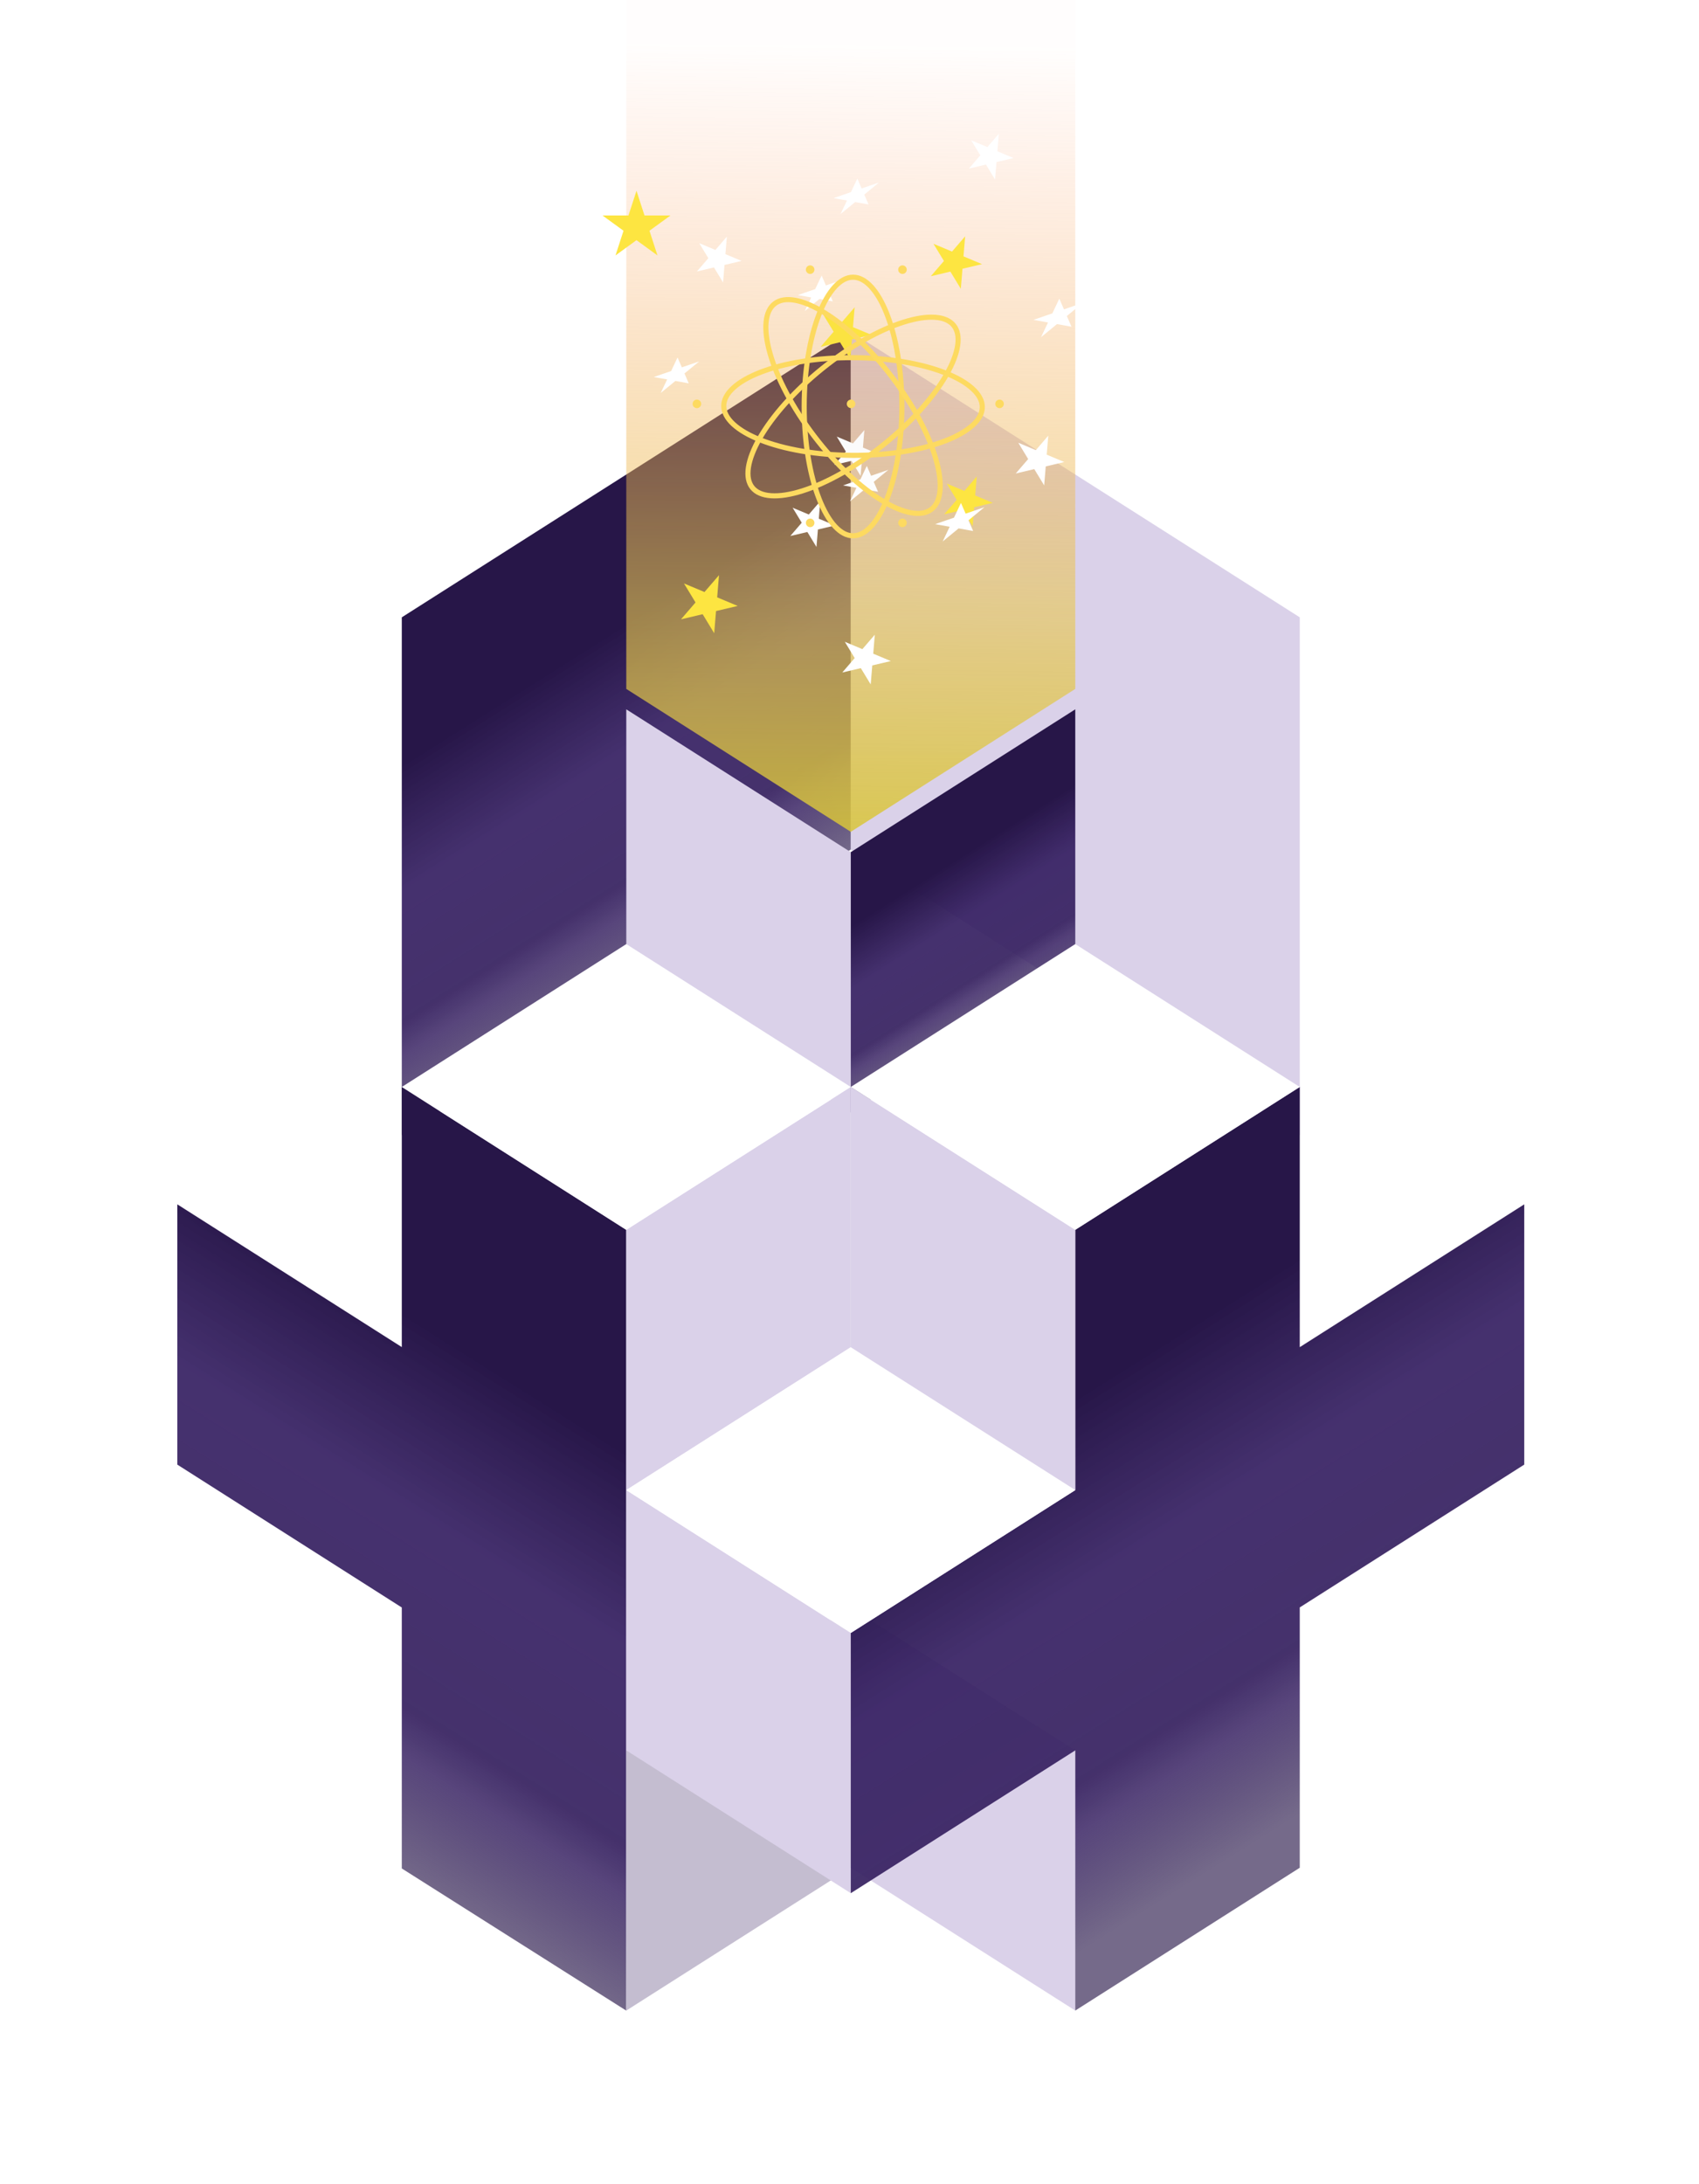 <svg id="e7hkmsejgu4h1" xmlns="http://www.w3.org/2000/svg" xmlns:xlink="http://www.w3.org/1999/xlink" viewBox="0 0 333 428" shape-rendering="geometricPrecision" text-rendering="geometricPrecision"><style><![CDATA[#e7hkmsejgu4h24_tr {animation: e7hkmsejgu4h24_tr__tr 4000ms linear infinite normal forwards}@keyframes e7hkmsejgu4h24_tr__tr { 0% {transform: translate(124.75px,43.722px) rotate(0deg)} 100% {transform: translate(124.75px,43.722px) rotate(360deg)} }#e7hkmsejgu4h25_tr {animation: e7hkmsejgu4h25_tr__tr 4000ms linear infinite normal forwards}@keyframes e7hkmsejgu4h25_tr__tr { 0% {transform: translate(139.031px,118.397px) rotate(0deg)} 100% {transform: translate(139.031px,118.397px) rotate(360deg)} }#e7hkmsejgu4h26_tr {animation: e7hkmsejgu4h26_tr__tr 4000ms linear infinite normal forwards}@keyframes e7hkmsejgu4h26_tr__tr { 0% {transform: translate(189.823px,98.246px) rotate(0deg)} 100% {transform: translate(189.823px,98.246px) rotate(360deg)} }#e7hkmsejgu4h27_tr {animation: e7hkmsejgu4h27_tr__tr 4000ms linear infinite normal forwards}@keyframes e7hkmsejgu4h27_tr__tr { 0% {transform: translate(203.84px,90.246px) rotate(0deg)} 100% {transform: translate(203.84px,90.246px) rotate(360deg)} }#e7hkmsejgu4h28_tr {animation: e7hkmsejgu4h28_tr__tr 4000ms linear infinite normal forwards}@keyframes e7hkmsejgu4h28_tr__tr { 0% {transform: translate(169.84px,129.246px) rotate(0deg)} 100% {transform: translate(169.84px,129.246px) rotate(360deg)} }#e7hkmsejgu4h29_tr {animation: e7hkmsejgu4h29_tr__tr 4000ms linear infinite normal forwards}@keyframes e7hkmsejgu4h29_tr__tr { 0% {transform: translate(140.969px,50.859px) rotate(0deg)} 100% {transform: translate(140.969px,50.859px) rotate(360deg)} }#e7hkmsejgu4h30_tr {animation: e7hkmsejgu4h30_tr__tr 4000ms linear infinite normal forwards}@keyframes e7hkmsejgu4h30_tr__tr { 0% {transform: translate(194.276px,30.701px) rotate(0deg)} 100% {transform: translate(194.276px,30.701px) rotate(360deg)} }#e7hkmsejgu4h31_tr {animation: e7hkmsejgu4h31_tr__tr 4000ms linear infinite normal forwards}@keyframes e7hkmsejgu4h31_tr__tr { 0% {transform: translate(159.276px,102.701px) rotate(0deg)} 100% {transform: translate(159.276px,102.701px) rotate(360deg)} }#e7hkmsejgu4h32_tr {animation: e7hkmsejgu4h32_tr__tr 4000ms linear infinite normal forwards}@keyframes e7hkmsejgu4h32_tr__tr { 0% {transform: translate(207.395px,62.3px) rotate(0deg)} 100% {transform: translate(207.395px,62.3px) rotate(360deg)} }#e7hkmsejgu4h33_tr {animation: e7hkmsejgu4h33_tr__tr 4000ms linear infinite normal forwards}@keyframes e7hkmsejgu4h33_tr__tr { 0% {transform: translate(188.118px,102.333px) rotate(0deg)} 100% {transform: translate(188.118px,102.333px) rotate(360deg)} }#e7hkmsejgu4h34_tr {animation: e7hkmsejgu4h34_tr__tr 4000ms linear infinite normal forwards}@keyframes e7hkmsejgu4h34_tr__tr { 0% {transform: translate(132.588px,73.531px) rotate(0deg)} 100% {transform: translate(132.588px,73.531px) rotate(360deg)} }#e7hkmsejgu4h35_tr {animation: e7hkmsejgu4h35_tr__tr 4000ms linear infinite normal forwards}@keyframes e7hkmsejgu4h35_tr__tr { 0% {transform: translate(167.826px,38.475px) rotate(0deg)} 100% {transform: translate(167.826px,38.475px) rotate(360deg)} }#e7hkmsejgu4h36_tr {animation: e7hkmsejgu4h36_tr__tr 4000ms linear infinite normal forwards}@keyframes e7hkmsejgu4h36_tr__tr { 0% {transform: translate(169.682px,94.772px) rotate(0deg)} 100% {transform: translate(169.682px,94.772px) rotate(360deg)} }#e7hkmsejgu4h37_tr {animation: e7hkmsejgu4h37_tr__tr 4000ms linear infinite normal forwards}@keyframes e7hkmsejgu4h37_tr__tr { 0% {transform: translate(187.456px,51.451px) rotate(0deg)} 100% {transform: translate(187.456px,51.451px) rotate(360deg)} }#e7hkmsejgu4h38_tr {animation: e7hkmsejgu4h38_tr__tr 4000ms linear infinite normal forwards}@keyframes e7hkmsejgu4h38_tr__tr { 0% {transform: translate(165.814px,65.309px) rotate(0deg)} 100% {transform: translate(165.814px,65.309px) rotate(360deg)} }#e7hkmsejgu4h39_tr {animation: e7hkmsejgu4h39_tr__tr 4000ms linear infinite normal forwards}@keyframes e7hkmsejgu4h39_tr__tr { 0% {transform: translate(167.924px,88.761px) rotate(0deg)} 100% {transform: translate(167.924px,88.761px) rotate(360deg)} }#e7hkmsejgu4h40_tr {animation: e7hkmsejgu4h40_tr__tr 4000ms linear infinite normal forwards}@keyframes e7hkmsejgu4h40_tr__tr { 0% {transform: translate(160.826px,57.475px) rotate(0deg)} 100% {transform: translate(160.826px,57.475px) rotate(360deg)} }#e7hkmsejgu4h41_tr {animation: e7hkmsejgu4h41_tr__tr 4000ms linear infinite normal forwards}@keyframes e7hkmsejgu4h41_tr__tr { 0% {transform: translate(167.191px,79.658px) rotate(0deg)} 100% {transform: translate(167.191px,79.658px) rotate(360deg)} }#e7hkmsejgu4h46_tr {animation: e7hkmsejgu4h46_tr__tr 4000ms linear infinite normal forwards}@keyframes e7hkmsejgu4h46_tr__tr { 0% {transform: translate(166.25px,77.65px) rotate(0deg)} 100% {transform: translate(166.25px,77.65px) rotate(720deg)} }]]></style><defs><filter id="e7hkmsejgu4h2-filter" x="-400%" width="600%" y="-400%" height="600%"><feGaussianBlur id="e7hkmsejgu4h2-filter-drop-shadow-0-blur" in="SourceAlpha" stdDeviation="0,15"/><feOffset id="e7hkmsejgu4h2-filter-drop-shadow-0-offset" dx="0" dy="4" result="tmp"/><feFlood id="e7hkmsejgu4h2-filter-drop-shadow-0-flood" flood-color="rgba(130,21,139,0.25)"/><feComposite id="e7hkmsejgu4h2-filter-drop-shadow-0-composite" operator="in" in2="tmp"/><feMerge id="e7hkmsejgu4h2-filter-drop-shadow-0-merge"><feMergeNode id="e7hkmsejgu4h2-filter-drop-shadow-0-merge-node-1"/><feMergeNode id="e7hkmsejgu4h2-filter-drop-shadow-0-merge-node-2" in="SourceGraphic"/></feMerge></filter><linearGradient id="e7hkmsejgu4h6-fill" x1="122.75" y1="88.762" x2="168.748" y2="161.664" spreadMethod="pad" gradientUnits="userSpaceOnUse"><stop id="e7hkmsejgu4h6-fill-0" offset="0%" stop-color="rgb(39,22,72)"/><stop id="e7hkmsejgu4h6-fill-1" offset="28.646%" stop-color="rgb(39,22,72)"/><stop id="e7hkmsejgu4h6-fill-2" offset="53.125%" stop-color="rgba(53,31,98,0.92)"/><stop id="e7hkmsejgu4h6-fill-3" offset="78.646%" stop-color="rgba(57,36,98,0.94)"/><stop id="e7hkmsejgu4h6-fill-4" offset="84.896%" stop-color="rgba(63,42,104,0.87)"/><stop id="e7hkmsejgu4h6-fill-5" offset="100%" stop-color="rgba(39,22,72,0.64)"/></linearGradient><linearGradient id="e7hkmsejgu4h9-fill" x1="99.92" y1="221.522" x2="29.915" y2="333.003" spreadMethod="pad" gradientUnits="userSpaceOnUse"><stop id="e7hkmsejgu4h9-fill-0" offset="0%" stop-color="rgb(39,22,72)"/><stop id="e7hkmsejgu4h9-fill-1" offset="28.646%" stop-color="rgb(39,22,72)"/><stop id="e7hkmsejgu4h9-fill-2" offset="53.125%" stop-color="rgba(53,31,98,0.92)"/><stop id="e7hkmsejgu4h9-fill-3" offset="78.646%" stop-color="rgba(57,36,98,0.94)"/><stop id="e7hkmsejgu4h9-fill-4" offset="84.896%" stop-color="rgba(63,42,104,0.87)"/><stop id="e7hkmsejgu4h9-fill-5" offset="100%" stop-color="rgba(39,22,72,0.64)"/></linearGradient><linearGradient id="e7hkmsejgu4h14-fill" x1="189.262" y1="239.285" x2="258.15" y2="349.251" spreadMethod="pad" gradientUnits="userSpaceOnUse"><stop id="e7hkmsejgu4h14-fill-0" offset="0%" stop-color="rgb(39,22,72)"/><stop id="e7hkmsejgu4h14-fill-1" offset="28.646%" stop-color="rgb(39,22,72)"/><stop id="e7hkmsejgu4h14-fill-2" offset="53.125%" stop-color="rgba(53,31,98,0.92)"/><stop id="e7hkmsejgu4h14-fill-3" offset="78.646%" stop-color="rgba(57,36,98,0.94)"/><stop id="e7hkmsejgu4h14-fill-4" offset="84.896%" stop-color="rgba(63,42,104,0.87)"/><stop id="e7hkmsejgu4h14-fill-5" offset="100%" stop-color="rgba(39,22,72,0.64)"/></linearGradient><linearGradient id="e7hkmsejgu4h17-fill" x1="188.75" y1="148.881" x2="211.867" y2="185.519" spreadMethod="pad" gradientUnits="userSpaceOnUse"><stop id="e7hkmsejgu4h17-fill-0" offset="0%" stop-color="rgb(39,22,72)"/><stop id="e7hkmsejgu4h17-fill-1" offset="28.646%" stop-color="rgb(39,22,72)"/><stop id="e7hkmsejgu4h17-fill-2" offset="53.125%" stop-color="rgba(53,31,98,0.92)"/><stop id="e7hkmsejgu4h17-fill-3" offset="78.646%" stop-color="rgba(57,36,98,0.94)"/><stop id="e7hkmsejgu4h17-fill-4" offset="84.896%" stop-color="rgba(63,42,104,0.87)"/><stop id="e7hkmsejgu4h17-fill-5" offset="100%" stop-color="rgba(39,22,72,0.64)"/></linearGradient><linearGradient id="e7hkmsejgu4h22-fill" x1="271.25" y1="10" x2="269.474" y2="171.786" spreadMethod="pad" gradientUnits="userSpaceOnUse"><stop id="e7hkmsejgu4h22-fill-0" offset="0%" stop-color="rgba(255,140,90,0.01)"/><stop id="e7hkmsejgu4h22-fill-1" offset="67.188%" stop-color="rgba(233,199,82,0.6)"/><stop id="e7hkmsejgu4h22-fill-2" offset="100%" stop-color="rgba(214,197,53,0.9)"/></linearGradient></defs><g id="e7hkmsejgu4h2" filter="url(#e7hkmsejgu4h2-filter)"><rect id="e7hkmsejgu4h3" width="52.479" height="52.483" rx="0" ry="0" transform="matrix(0.855 -0.519 0.847 0.531 164.967 259.644)" fill="rgb(255,255,255)" stroke="none" stroke-width="1"/><path id="e7hkmsejgu4h4" d="M210.749,232L254.749,204L298.749,232L254.749,260L210.749,232Z" fill="rgb(255,255,255)" stroke="none" stroke-width="1"/><path id="e7hkmsejgu4h5" d="M34.748,232L78.749,204L122.749,232L78.749,260L34.748,232Z" fill="rgb(255,255,255)" stroke="none" stroke-width="1"/><path id="e7hkmsejgu4h6" d="M166.75,61L78.75,116.97L78.75,218.448L166.75,162.478L166.75,61Z" fill="url(#e7hkmsejgu4h6-fill)" stroke="none" stroke-width="1"/><path id="e7hkmsejgu4h7" d="M166.75,61L254.75,116.97L254.75,218.448L166.75,162.478L166.75,61Z" fill="rgb(218,209,233)" stroke="none" stroke-width="1"/><path id="e7hkmsejgu4h8" d="M78.749,311L122.749,283L166.749,311L122.749,339L78.749,311Z" fill="rgb(255,255,255)" stroke="none" stroke-width="1"/><path id="e7hkmsejgu4h9" d="M78.75,209L122.75,237L122.75,390L78.75,362.14L78.75,311L34.75,283L34.75,232L78.75,259.972L78.75,209Z" clip-rule="evenodd" fill="url(#e7hkmsejgu4h9-fill)" fill-rule="evenodd" stroke="none" stroke-width="1"/><path id="e7hkmsejgu4h10" d="M166.75,311L210.75,338.986L210.75,389.986L166.75,362L166.75,311Z" fill="rgb(218,209,233)" stroke="none" stroke-width="1"/><path id="e7hkmsejgu4h11" d="M166.75,311L122.75,338.986L122.75,389.986L166.75,362L166.75,311Z" fill="rgb(196,189,208)" stroke="none" stroke-width="1"/><path id="e7hkmsejgu4h12" d="M166.749,311L210.749,283L254.749,311L210.749,339L166.749,311Z" fill="rgb(255,255,255)" stroke="none" stroke-width="1"/><path id="e7hkmsejgu4h13" d="M122.75,288L166.75,315.986L166.75,366.986L122.75,339L122.75,288Z" fill="rgb(218,209,233)" stroke="none" stroke-width="1"/><path id="e7hkmsejgu4h14" d="M254.75,209L210.75,236.986L210.75,287.986L210.75,288L166.75,315.986L166.75,366.986L210.75,339L210.75,389.986L254.75,362L254.75,311L254.75,310.986L298.75,283L298.75,232L254.75,259.986L254.75,209Z" clip-rule="evenodd" fill="url(#e7hkmsejgu4h14-fill)" fill-rule="evenodd" stroke="none" stroke-width="1"/><path id="e7hkmsejgu4h15" d="M166.75,209L122.75,236.986L122.75,287.986L166.75,260L166.75,209Z" fill="rgb(218,209,233)" stroke="none" stroke-width="1"/><path id="e7hkmsejgu4h16" d="M122.75,135L166.75,162.986L166.75,213.986L122.75,186L122.75,135Z" fill="rgb(218,209,233)" stroke="none" stroke-width="1"/><path id="e7hkmsejgu4h17" d="M210.75,135L166.75,162.986L166.75,213.986L210.75,186L210.75,135Z" fill="url(#e7hkmsejgu4h17-fill)" stroke="none" stroke-width="1"/><path id="e7hkmsejgu4h18" d="M122.75,288L166.75,260L210.75,288L166.75,316L122.75,288Z" fill="rgb(255,255,255)" stroke="none" stroke-width="1"/><path id="e7hkmsejgu4h19" d="M166.75,209L210.75,236.986L210.75,287.986L166.75,260L166.75,209Z" fill="rgb(218,209,233)" stroke="none" stroke-width="1"/><path id="e7hkmsejgu4h20" d="M78.749,209L122.749,181L166.749,209L122.749,237L78.749,209Z" fill="rgb(255,255,255)" stroke="none" stroke-width="1"/><path id="e7hkmsejgu4h21" d="M166.749,209L210.749,181L254.749,209L210.749,237L166.749,209Z" fill="rgb(255,255,255)" stroke="none" stroke-width="1"/></g><path id="e7hkmsejgu4h22" d="M122.75,0L122.75,135L166.75,163L210.75,135L210.75,0L122.75,0Z" clip-rule="evenodd" fill="url(#e7hkmsejgu4h22-fill)" fill-rule="evenodd" stroke="none" stroke-width="1"/><g id="e7hkmsejgu4h23"><g id="e7hkmsejgu4h24_tr" transform="translate(124.75,43.722) rotate(0)"><path id="e7hkmsejgu4h24" d="M124.75,37.39L126.322,42.227L131.407,42.227L127.293,45.216L128.864,50.053L124.75,47.064L120.636,50.053L122.207,45.216L118.093,42.227L123.178,42.227L124.75,37.39Z" transform="translate(-124.75,-43.722)" fill="rgb(253,229,65)" stroke="none" stroke-width="1"/></g><g id="e7hkmsejgu4h25_tr" transform="translate(139.031,118.397) rotate(0)"><path id="e7hkmsejgu4h25" d="M140.923,112.709L140.563,117.054L144.586,118.739L140.342,119.74L139.982,124.086L137.719,120.359L133.475,121.36L136.32,118.056L134.056,114.329L138.078,116.013L140.923,112.709Z" transform="translate(-139.031,-118.397)" fill="rgb(253,229,65)" stroke="none" stroke-width="1"/></g><g id="e7hkmsejgu4h26_tr" transform="translate(189.823,98.246) rotate(0)"><path id="e7hkmsejgu4h26" d="M191.443,93.375L191.136,97.096L194.58,98.538L190.946,99.396L190.638,103.117L188.7,99.926L185.066,100.783L187.502,97.954L185.563,94.763L189.007,96.205L191.443,93.375Z" transform="translate(-189.823,-98.246)" fill="rgb(253,229,65)" stroke="none" stroke-width="1"/></g><g id="e7hkmsejgu4h27_tr" transform="translate(203.84,90.246) rotate(0)"><path id="e7hkmsejgu4h27" d="M205.46,85.375L205.153,89.096L208.597,90.538L204.963,91.396L204.655,95.117L202.717,91.926L199.083,92.783L201.519,89.954L199.581,86.763L203.024,88.205L205.46,85.375Z" transform="translate(-203.84,-90.246)" fill="rgb(255,255,255)" stroke="none" stroke-width="1"/></g><g id="e7hkmsejgu4h28_tr" transform="translate(169.84,129.246) rotate(0)"><path id="e7hkmsejgu4h28" d="M171.46,124.375L171.153,128.096L174.597,129.538L170.963,130.396L170.655,134.117L168.717,130.926L165.083,131.783L167.519,128.954L165.581,125.763L169.024,127.205L171.46,124.375Z" transform="translate(-169.84,-129.246)" fill="rgb(255,255,255)" stroke="none" stroke-width="1"/></g><g id="e7hkmsejgu4h29_tr" transform="translate(140.969,50.859) rotate(0)"><path id="e7hkmsejgu4h29" d="M142.461,46.376L142.178,49.8L145.347,51.128L142.003,51.917L141.72,55.342L139.935,52.405L136.591,53.194L138.833,50.59L137.049,47.652L140.218,48.98L142.461,46.376Z" transform="translate(-140.969,-50.859)" fill="rgb(255,255,255)" stroke="none" stroke-width="1"/></g><g id="e7hkmsejgu4h30_tr" transform="translate(194.276,30.701) rotate(0)"><path id="e7hkmsejgu4h30" d="M195.767,26.217L195.484,29.642L198.654,30.97L195.309,31.759L195.026,35.184L193.242,32.247L189.897,33.036L192.139,30.431L190.355,27.494L193.525,28.822L195.767,26.217Z" transform="translate(-194.276,-30.701)" fill="rgb(255,255,255)" stroke="none" stroke-width="1"/></g><g id="e7hkmsejgu4h31_tr" transform="translate(159.276,102.701) rotate(0)"><path id="e7hkmsejgu4h31" d="M160.767,98.217L160.484,101.642L163.654,102.97L160.309,103.759L160.026,107.184L158.242,104.247L154.897,105.036L157.139,102.431L155.355,99.494L158.525,100.822L160.767,98.217Z" transform="translate(-159.276,-102.701)" fill="rgb(255,255,255)" stroke="none" stroke-width="1"/></g><g id="e7hkmsejgu4h32_tr" transform="translate(207.395,62.3) rotate(0)"><path id="e7hkmsejgu4h32" d="M207.625,58.522L208.536,60.624L212.228,59.355L209.1,61.923L210.012,64.025L207.167,63.51L204.039,66.079L205.408,63.192L202.563,62.677L206.255,61.408L207.625,58.522Z" transform="translate(-207.395,-62.3)" fill="rgb(255,255,255)" stroke="none" stroke-width="1"/></g><g id="e7hkmsejgu4h33_tr" transform="translate(188.118,102.333) rotate(0)"><path id="e7hkmsejgu4h33" d="M188.346,98.554L189.258,100.656L192.95,99.387L189.822,101.955L190.734,104.057L187.888,103.543L184.76,106.111L186.13,103.224L183.285,102.71L186.977,101.44L188.346,98.554Z" transform="translate(-188.118,-102.333)" fill="rgb(255,255,255)" stroke="none" stroke-width="1"/></g><g id="e7hkmsejgu4h34_tr" transform="translate(132.588,73.531) rotate(0)"><path id="e7hkmsejgu4h34" d="M132.799,70.053L133.638,71.988L137.036,70.82L134.157,73.184L134.996,75.119L132.377,74.645L129.498,77.009L130.759,74.352L128.14,73.878L131.538,72.71L132.799,70.053Z" transform="translate(-132.588,-73.531)" fill="rgb(255,255,255)" stroke="none" stroke-width="1"/></g><g id="e7hkmsejgu4h35_tr" transform="translate(167.826,38.475) rotate(0)"><path id="e7hkmsejgu4h35" d="M168.037,34.998L168.876,36.933L172.274,35.764L169.395,38.128L170.234,40.063L167.615,39.589L164.736,41.953L165.997,39.296L163.378,38.822L166.776,37.654L168.037,34.998Z" transform="translate(-167.826,-38.475)" fill="rgb(255,255,255)" stroke="none" stroke-width="1"/></g><g id="e7hkmsejgu4h36_tr" transform="translate(169.682,94.772) rotate(0)"><path id="e7hkmsejgu4h36" d="M169.893,91.294L170.732,93.229L174.13,92.061L171.251,94.425L172.09,96.359L169.471,95.886L166.592,98.249L167.853,95.593L165.234,95.119L168.632,93.951L169.893,91.294Z" transform="translate(-169.682,-94.772)" fill="rgb(255,255,255)" stroke="none" stroke-width="1"/></g><g id="e7hkmsejgu4h37_tr" transform="translate(187.456,51.451) rotate(0)"><path id="e7hkmsejgu4h37" d="M189.167,46.309L188.842,50.237L192.478,51.76L188.642,52.665L188.317,56.593L186.271,53.224L182.434,54.13L185.006,51.142L182.959,47.773L186.595,49.296L189.167,46.309Z" transform="translate(-187.456,-51.451)" fill="rgb(253,229,65)" stroke="none" stroke-width="1"/></g><g id="e7hkmsejgu4h38_tr" transform="translate(165.814,65.309) rotate(0)"><path id="e7hkmsejgu4h38" d="M167.509,60.215L167.187,64.107L170.789,65.615L166.988,66.512L166.667,70.403L164.64,67.066L160.839,67.963L163.387,65.004L161.359,61.666L164.961,63.175L167.509,60.215Z" transform="translate(-165.814,-65.309)" fill="rgb(253,229,65)" stroke="none" stroke-width="1"/></g><g id="e7hkmsejgu4h39_tr" transform="translate(167.924,88.761) rotate(0)"><path id="e7hkmsejgu4h39" d="M169.416,84.278L169.133,87.703L172.303,89.031L168.958,89.82L168.675,93.245L166.891,90.308L163.546,91.097L165.788,88.492L164.004,85.555L167.174,86.883L169.416,84.278Z" transform="translate(-167.924,-88.761)" fill="rgb(255,255,255)" stroke="none" stroke-width="1"/></g><g id="e7hkmsejgu4h40_tr" transform="translate(160.826,57.475) rotate(0)"><path id="e7hkmsejgu4h40" d="M161.037,53.998L161.876,55.933L165.274,54.764L162.395,57.128L163.234,59.063L160.615,58.589L157.736,60.953L158.997,58.296L156.378,57.822L159.776,56.654L161.037,53.998Z" transform="translate(-160.826,-57.475)" fill="rgb(255,255,255)" stroke="none" stroke-width="1"/></g></g><g id="e7hkmsejgu4h41_tr" transform="translate(167.191,79.658) rotate(0)"><g id="e7hkmsejgu4h41" transform="translate(-167.191,-79.658)"><path id="e7hkmsejgu4h42" d="M176.765,79.658C176.765,86.747,175.644,93.141,173.849,97.746C172.95,100.049,171.893,101.879,170.745,103.125C169.597,104.371,168.396,104.995,167.192,104.995C165.987,104.995,164.786,104.371,163.638,103.125C162.49,101.879,161.433,100.049,160.534,97.746C158.739,93.141,157.618,86.747,157.618,79.658C157.618,72.57,158.739,66.175,160.534,61.571C161.433,59.267,162.49,57.437,163.638,56.191C164.786,54.946,165.987,54.322,167.192,54.322C168.396,54.322,169.597,54.946,170.745,56.191C171.893,57.437,172.95,59.267,173.849,61.571C175.644,66.175,176.765,72.57,176.765,79.658Z" fill="rgb(196,196,196)" fill-opacity="0.01" stroke="rgb(253,218,96)" stroke-width="1"/><path id="e7hkmsejgu4h43" d="M167.145,89.231C160.056,89.197,153.667,88.045,149.072,86.227C146.773,85.318,144.947,84.252,143.707,83.098C142.468,81.944,141.849,80.739,141.855,79.535C141.861,78.331,142.491,77.133,143.742,75.991C144.993,74.849,146.828,73.8,149.136,72.913C153.749,71.141,160.149,70.05,167.238,70.085C174.326,70.119,180.715,71.271,185.311,73.089C187.61,73.998,189.435,75.064,190.675,76.218C191.915,77.372,192.533,78.577,192.527,79.781C192.522,80.985,191.892,82.183,190.641,83.325C189.39,84.467,187.554,85.516,185.246,86.403C180.633,88.175,174.233,89.266,167.145,89.231Z" fill="rgb(196,196,196)" fill-opacity="0.01" stroke="rgb(253,218,96)" stroke-width="1"/><path id="e7hkmsejgu4h44" d="M173.196,87.115C167.674,91.561,161.991,94.698,157.278,96.187C154.921,96.933,152.832,97.257,151.142,97.144C149.452,97.031,148.212,96.486,147.457,95.549C146.702,94.611,146.435,93.284,146.685,91.609C146.935,89.933,147.697,87.961,148.928,85.817C151.389,81.531,155.666,76.647,161.187,72.202C166.709,67.756,172.393,64.619,177.105,63.13C179.462,62.384,181.551,62.06,183.241,62.173C184.931,62.286,186.171,62.831,186.926,63.769C187.681,64.706,187.948,66.033,187.698,67.709C187.448,69.384,186.686,71.356,185.455,73.5C182.994,77.786,178.717,82.669,173.196,87.115Z" fill="rgb(196,196,196)" fill-opacity="0.01" stroke="rgb(253,218,96)" stroke-width="1"/><path id="e7hkmsejgu4h45" d="M174.808,73.859C179.102,79.499,182.084,85.266,183.445,90.016C184.126,92.393,184.394,94.49,184.235,96.177C184.076,97.863,183.498,99.087,182.54,99.817C181.582,100.546,180.248,100.777,178.58,100.482C176.912,100.186,174.962,99.371,172.852,98.082C168.635,95.506,163.869,91.098,159.575,85.458C155.28,79.818,152.299,74.051,150.938,69.3C150.257,66.923,149.989,64.827,150.148,63.14C150.307,61.454,150.885,60.23,151.843,59.5C152.801,58.771,154.135,58.539,155.802,58.835C157.471,59.13,159.421,59.946,161.531,61.235C165.748,63.81,170.514,68.219,174.808,73.859Z" fill="rgb(196,196,196)" fill-opacity="0.01" stroke="rgb(253,218,96)" stroke-width="1"/></g></g><g id="e7hkmsejgu4h46_tr" transform="translate(166.25,77.65) rotate(0)"><g id="e7hkmsejgu4h46" transform="translate(-166.25,-77.65)"><circle id="e7hkmsejgu4h47" r="0.839" transform="matrix(1 0 0 1 158.789 52.839)" fill="rgb(253,218,96)" stroke="none" stroke-width="1"/><circle id="e7hkmsejgu4h48" r="0.839" transform="matrix(1 0 0 1 176.883 52.839)" fill="rgb(253,218,96)" stroke="none" stroke-width="1"/><circle id="e7hkmsejgu4h49" r="0.839" transform="matrix(1 0 0 1 166.809 79.142)" fill="rgb(253,218,96)" stroke="none" stroke-width="1"/><circle id="e7hkmsejgu4h50" r="0.839" transform="matrix(1 0 0 1 158.789 102.46)" fill="rgb(253,218,96)" stroke="none" stroke-width="1"/><circle id="e7hkmsejgu4h51" r="0.839" transform="matrix(1 0 0 1 136.589 79.142)" fill="rgb(253,218,96)" stroke="none" stroke-width="1"/><circle id="e7hkmsejgu4h52" r="0.839" transform="matrix(1 0 0 1 195.911 79.142)" fill="rgb(253,218,96)" stroke="none" stroke-width="1"/><circle id="e7hkmsejgu4h53" r="0.839" transform="matrix(1 0 0 1 176.883 102.46)" fill="rgb(253,218,96)" stroke="none" stroke-width="1"/></g></g></svg>